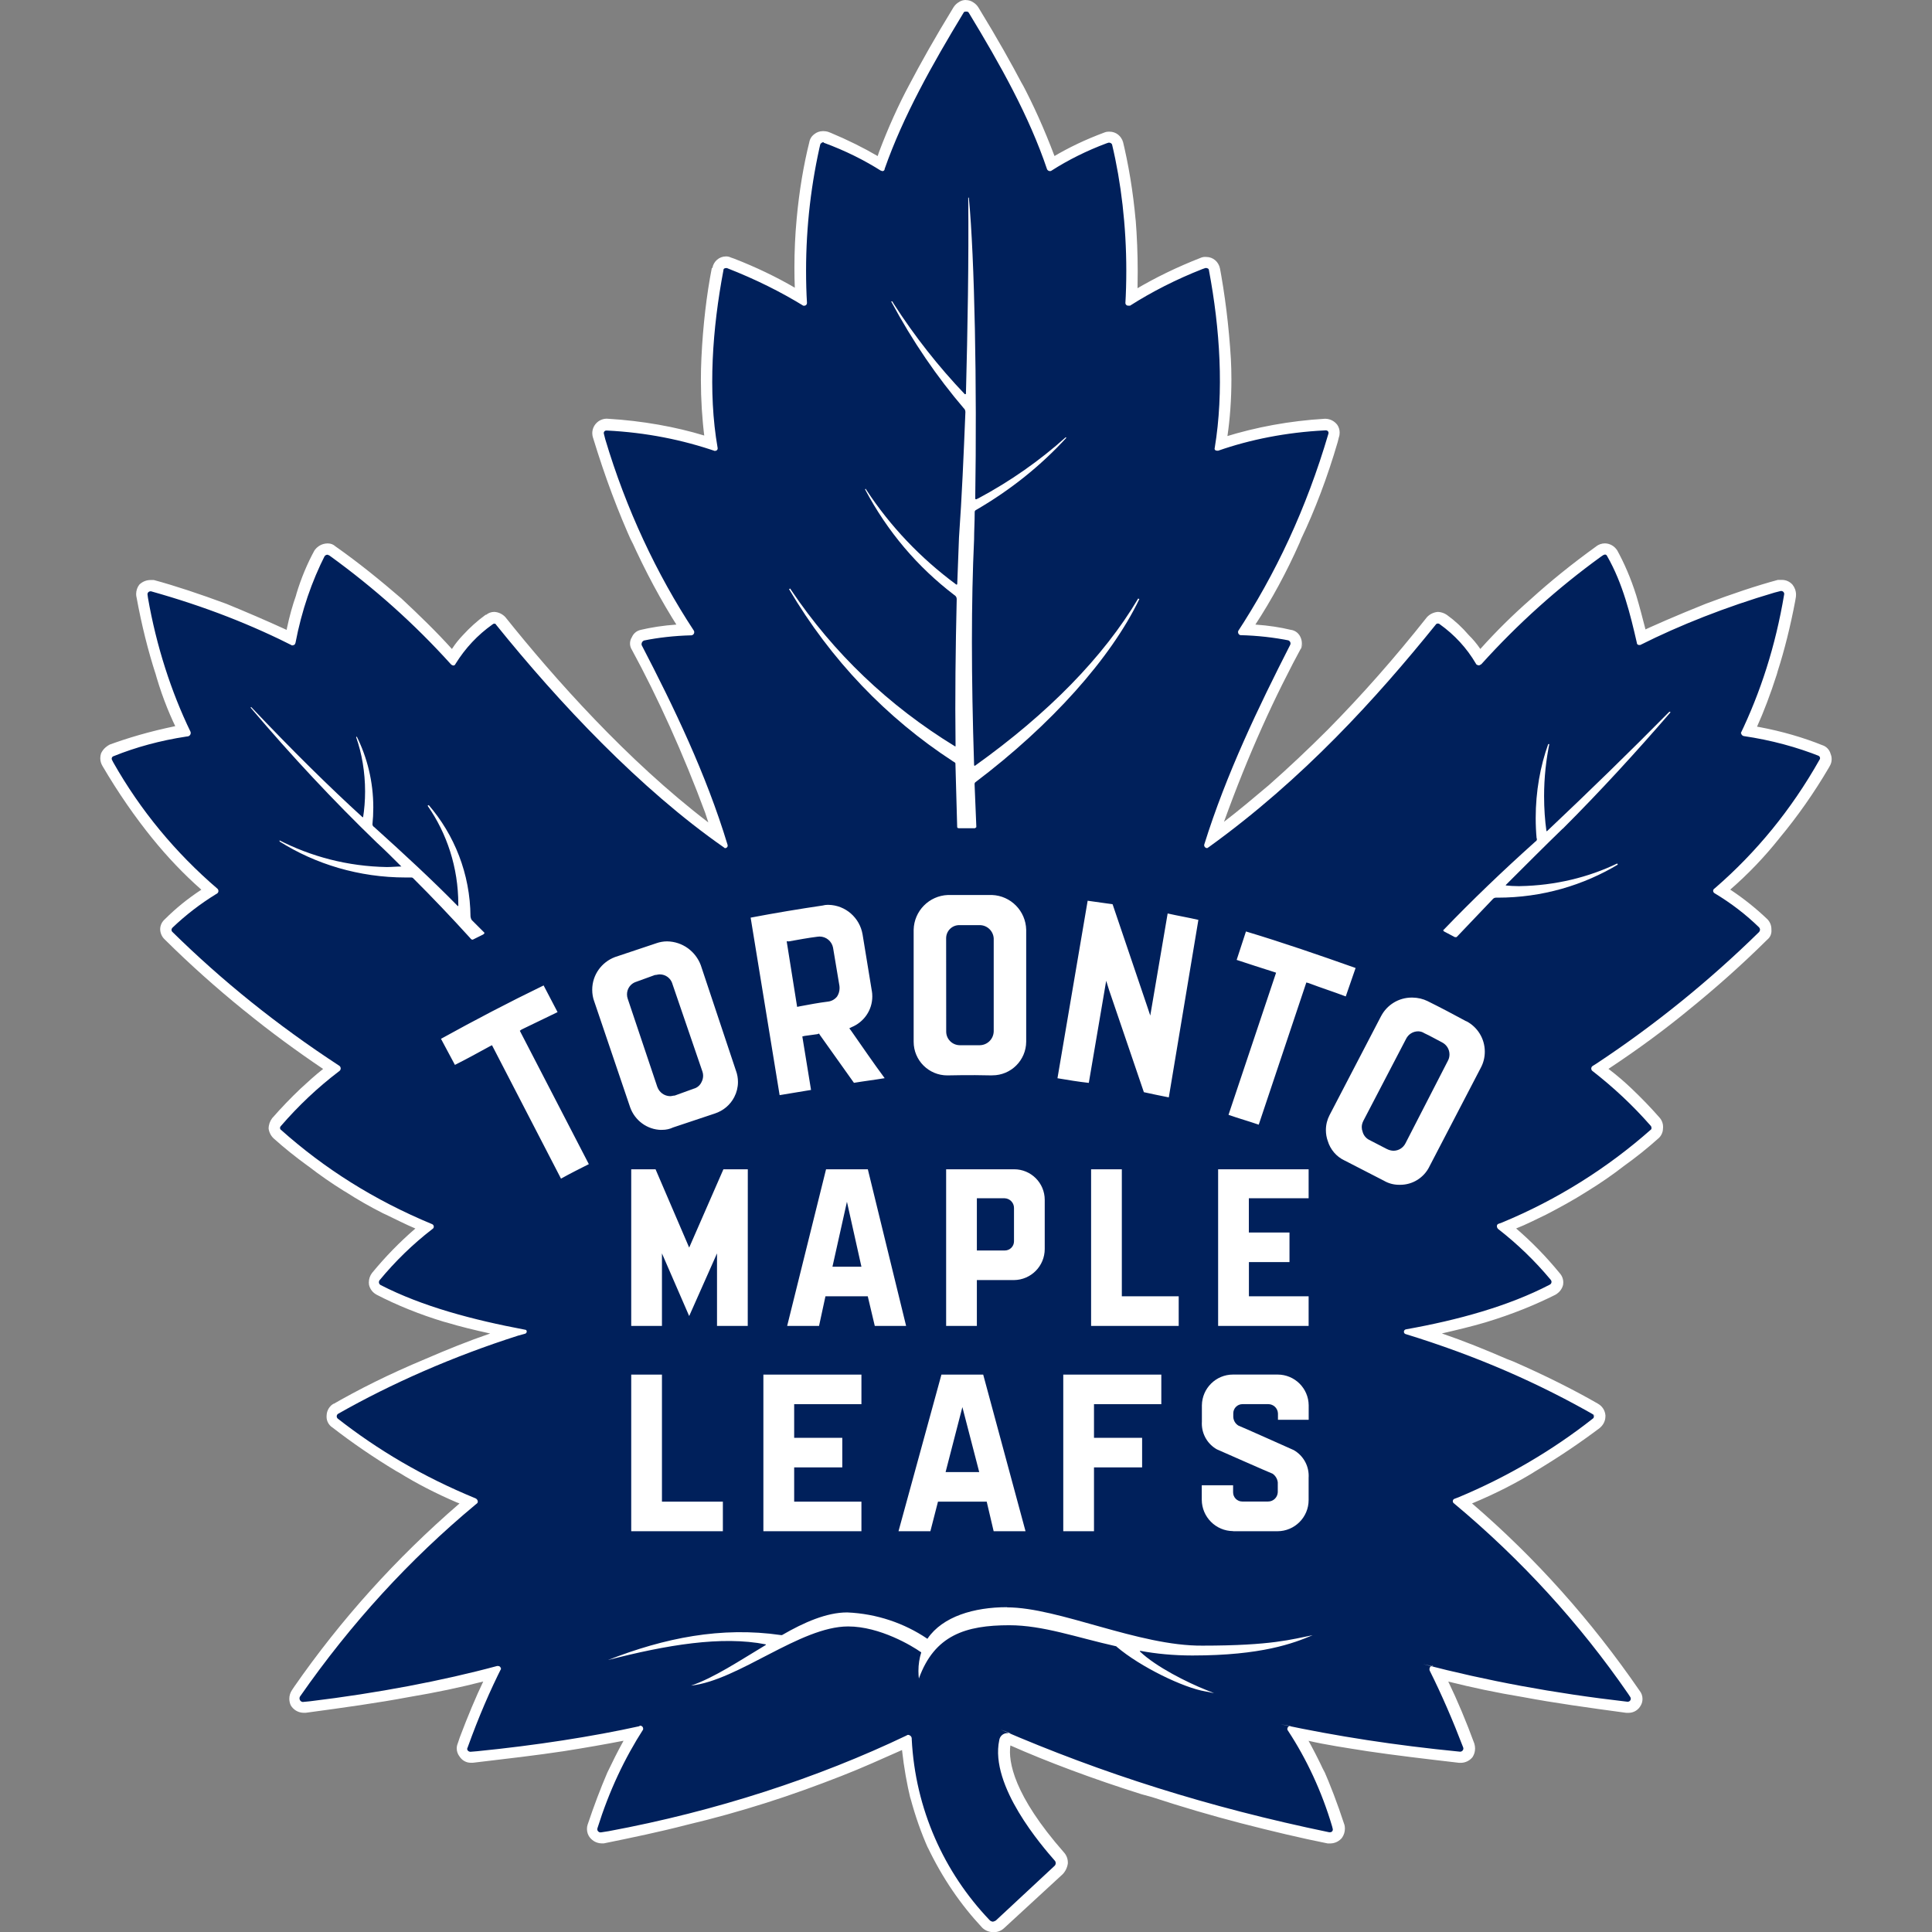 <!-- Generated by IcoMoon.io -->
<svg version="1.1" xmlns="http://www.w3.org/2000/svg" width="32" height="32" viewBox="0 0 32 32">
<rect x="0" y="0" width="32" height="32" fill="#808080" stroke="none"/>
<title>10</title>
<path fill="#00205b" d="M23.885 17.263c-0.096-0.048-0.192-0.106-0.298-0.154-0.027-0.018-0.060-0.028-0.096-0.029h-0c-0 0-0.001 0-0.001 0-0.088 0-0.163 0.050-0.2 0.124l-0.001 0.001-0.711 1.364c-0.015 0.028-0.023 0.062-0.023 0.097 0 0.027 0.005 0.053 0.014 0.077l-0-0.002c0.015 0.059 0.054 0.106 0.105 0.134l0.001 0.001c0.096 0.048 0.202 0.106 0.298 0.154 0.030 0.018 0.067 0.028 0.106 0.029h0c0 0 0.001 0 0.001 0 0.088 0 0.163-0.050 0.2-0.124l0.001-0.001 0.701-1.364c0.017-0.031 0.027-0.068 0.027-0.107 0-0.087-0.050-0.163-0.122-0.2l-0.001-0.001zM13.788 20.981h0.48l-0.24-1.076zM15.94 23.306l-0.279 1.076h0.557zM15.892 17.311h0.346c0.123-0.006 0.22-0.107 0.221-0.231v-1.537c-0.001-0.121-0.1-0.22-0.221-0.221h-0.346c-0.121 0.001-0.22 0.099-0.221 0.221v1.537c-0 0.002-0 0.003-0 0.005 0 0.123 0.098 0.223 0.221 0.226h0zM13.25 16.668c0.154-0.029 0.307-0.058 0.471-0.077 0.059-0.010 0.109-0.041 0.144-0.086l0-0.001c0.027-0.035 0.043-0.080 0.043-0.129 0-0.016-0.002-0.031-0.005-0.046l0 0.001-0.106-0.634c-0.021-0.106-0.113-0.185-0.224-0.185-0.012 0-0.025 0.001-0.037 0.003l0.001-0c-0.154 0.019-0.307 0.048-0.461 0.077h-0.038l0.173 1.086zM16.641 19.847h-0.461v0.865h0.461c0.001 0 0.001 0 0.002 0 0.084 0 0.152-0.068 0.152-0.152 0-0.001 0-0.001 0-0.002v0-0.548c0-0.001 0-0.002 0-0.003 0-0.086-0.068-0.157-0.153-0.16h-0z"></path>
<path fill="#00205b" d="M16.459 31.913c-0.048-0.002-0.091-0.019-0.125-0.048l0 0c-0.355-0.375-0.651-0.809-0.872-1.286l-0.012-0.030c-0.108-0.228-0.203-0.497-0.272-0.777l-0.006-0.030c-0.073-0.265-0.125-0.573-0.144-0.89l-0.001-0.012c-0.643 0.314-1.425 0.627-2.232 0.886l-0.132 0.037c-0.722 0.243-1.623 0.476-2.544 0.651l-0.136 0.022h-0.029c-0.047-0.001-0.088-0.023-0.115-0.057l-0-0c-0.014-0.026-0.022-0.057-0.022-0.090 0-0.012 0.001-0.024 0.003-0.036l-0 0.001c0.178-0.592 0.416-1.109 0.716-1.582l-0.015 0.026c-0.736 0.16-1.657 0.303-2.593 0.395l-0.106 0.008h-0.019c-0.003 0-0.006 0-0.009 0-0.044 0-0.083-0.023-0.106-0.058l-0-0c-0.018-0.023-0.029-0.052-0.029-0.084 0-0.018 0.004-0.036 0.010-0.052l-0 0.001c0.171-0.483 0.343-0.879 0.537-1.262l-0.028 0.061c-0.87 0.23-1.933 0.429-3.019 0.556l-0.113 0.011h-0.019c-0.054-0.002-0.1-0.032-0.125-0.076l-0-0.001c-0.009-0.019-0.014-0.040-0.014-0.063 0-0.030 0.009-0.058 0.024-0.082l-0 0.001c0.837-1.209 1.787-2.254 2.859-3.16l0.023-0.019c-0.851-0.359-1.585-0.794-2.251-1.313l0.022 0.016c-0.035-0.026-0.058-0.067-0.058-0.114 0-0.004 0-0.008 0-0.011l-0 0c-0-0.002-0-0.004-0-0.006 0-0.047 0.027-0.089 0.067-0.109l0.001-0c0.826-0.475 1.785-0.905 2.789-1.236l0.112-0.032c-0.827-0.153-1.565-0.399-2.252-0.734l0.052 0.023c-0.039-0.012-0.067-0.049-0.067-0.091 0-0.002 0-0.003 0-0.005v0c-0.002-0.009-0.004-0.020-0.004-0.031 0-0.033 0.012-0.062 0.033-0.085l-0 0c0.244-0.307 0.515-0.576 0.816-0.808l0.011-0.008c-0.502-0.213-0.925-0.435-1.328-0.686l0.040 0.023c-0.445-0.28-0.831-0.571-1.19-0.892l0.009 0.008c-0.031-0.025-0.050-0.063-0.050-0.106 0-0.033 0.012-0.063 0.031-0.087l-0 0c0.284-0.329 0.593-0.622 0.927-0.883l0.014-0.011c-0.532-0.349-0.986-0.683-1.421-1.041l0.028 0.023c-0.488-0.39-0.923-0.777-1.338-1.184l0.003 0.002c-0.023-0.029-0.038-0.065-0.038-0.105v-0c0.003-0.037 0.017-0.070 0.039-0.096l-0 0c0.208-0.201 0.437-0.382 0.684-0.537l0.017-0.010c-0.327-0.281-0.62-0.582-0.883-0.909l-0.010-0.013c-0.282-0.348-0.555-0.737-0.8-1.145l-0.026-0.047c-0.010-0.020-0.016-0.045-0.016-0.070 0-0.016 0.002-0.032 0.007-0.046l-0 0.001c0.016-0.040 0.047-0.071 0.085-0.086l0.001-0c0.341-0.138 0.742-0.252 1.157-0.322l0.034-0.005c-0.302-0.647-0.54-1.398-0.675-2.185l-0.008-0.053c-0.002-0.009-0.004-0.020-0.004-0.031 0-0.033 0.012-0.062 0.033-0.085l-0 0c0.024-0.034 0.062-0.056 0.106-0.058h0c0.002-0 0.004-0 0.006-0 0.012 0 0.023 0.004 0.033 0.010l-0-0c0.887 0.252 1.645 0.547 2.369 0.901l-0.083-0.037c0.104-0.528 0.271-0.998 0.495-1.433l-0.014 0.030c0.025-0.044 0.071-0.075 0.124-0.077h0c0.033 0.001 0.062 0.011 0.087 0.029l-0-0c0.402 0.296 0.752 0.582 1.088 0.885l-0.012-0.011c0.325 0.288 0.623 0.583 0.904 0.893l0.009 0.010c0.164-0.25 0.365-0.46 0.598-0.629l0.007-0.005c0.023-0.018 0.052-0.029 0.083-0.029 0.001 0 0.002 0 0.004 0h-0c0.042 0.002 0.079 0.020 0.106 0.048l0 0c0.865 1.076 2.181 2.546 3.622 3.593-0.421-1.229-0.882-2.27-1.419-3.263l0.055 0.112c-0.012-0.021-0.020-0.046-0.020-0.072 0-0.019 0.004-0.037 0.010-0.053l-0 0.001c0.020-0.038 0.054-0.065 0.095-0.077l0.001-0c0.211-0.042 0.461-0.073 0.717-0.086l0.013-0.001c-0.597-0.926-1.094-1.993-1.437-3.128l-0.023-0.090c-0.002-0.010-0.004-0.021-0.004-0.033 0-0.035 0.012-0.067 0.033-0.092l-0 0c0.022-0.035 0.059-0.058 0.103-0.058 0.001 0 0.002 0 0.003 0h0.009c0.629 0.033 1.219 0.146 1.777 0.331l-0.048-0.014c-0.048-0.313-0.076-0.675-0.076-1.042 0-0.123 0.003-0.246 0.009-0.368l-0.001 0.017c0.025-0.548 0.087-1.063 0.184-1.566l-0.011 0.067c0.010-0.066 0.066-0.115 0.133-0.115 0 0 0.001 0 0.001 0h-0c0.003-0 0.007-0.001 0.011-0.001 0.014 0 0.027 0.004 0.038 0.011l-0-0c0.464 0.182 0.856 0.376 1.23 0.598l-0.039-0.021c-0.006-0.125-0.009-0.272-0.009-0.42 0-0.299 0.014-0.594 0.041-0.886l-0.003 0.037c0.040-0.481 0.111-0.92 0.214-1.347l-0.012 0.060c0.016-0.061 0.070-0.105 0.134-0.106h0c0.003-0.001 0.007-0.001 0.011-0.001 0.014 0 0.027 0.004 0.038 0.011l-0-0c0.351 0.13 0.652 0.279 0.934 0.455l-0.022-0.013c0.307-0.903 0.807-1.758 1.287-2.555 0.027-0.041 0.073-0.067 0.125-0.067s0.098 0.026 0.124 0.067l0 0.001c0.317 0.509 0.538 0.913 0.74 1.287 0.181 0.341 0.369 0.759 0.531 1.189l0.026 0.079c0.259-0.168 0.557-0.317 0.872-0.432l0.031-0.010c0.013-0.006 0.028-0.010 0.044-0.010 0.002 0 0.003 0 0.005 0h-0c0.003-0 0.006-0 0.009-0 0.063 0 0.115 0.046 0.125 0.105l0 0.001c0.093 0.366 0.168 0.805 0.209 1.253l0.003 0.034c0.023 0.227 0.036 0.49 0.036 0.756 0 0.18-0.006 0.359-0.018 0.536l0.001-0.024c0.338-0.207 0.73-0.401 1.14-0.559l0.051-0.017c0.013-0.006 0.028-0.010 0.044-0.010 0.002 0 0.003 0 0.005 0h-0c0.069 0.002 0.127 0.050 0.144 0.114l0 0.001c0.086 0.435 0.148 0.95 0.172 1.475l0.001 0.023c0.005 0.105 0.009 0.227 0.009 0.351 0 0.368-0.028 0.729-0.081 1.082l0.005-0.040c0.511-0.171 1.101-0.285 1.713-0.316l0.016-0.001c0.001-0 0.002-0 0.004-0 0.046 0 0.087 0.023 0.111 0.057l0 0c0.018 0.018 0.029 0.044 0.029 0.071 0 0.016-0.004 0.031-0.010 0.044l0-0.001c-0.361 1.224-0.859 2.293-1.49 3.267l0.029-0.049c0.264 0.010 0.515 0.045 0.757 0.101l-0.027-0.005c0.043 0.009 0.079 0.037 0.096 0.076l0 0.001c0.009 0.018 0.014 0.040 0.014 0.062s-0.005 0.044-0.015 0.063l0-0.001c-0.5 0.98-1.018 2.037-1.374 3.141 1.576-1.153 2.767-2.517 3.622-3.583 0.029-0.030 0.069-0.048 0.114-0.048 0 0 0.001 0 0.001 0h-0c0.001-0 0.002-0 0.003-0 0.029 0 0.055 0.011 0.074 0.029l-0-0c0.242 0.171 0.444 0.382 0.6 0.625l0.005 0.009c0.288-0.326 0.586-0.624 0.902-0.903l0.011-0.009c0.336-0.298 0.701-0.586 1.076-0.865 0.024-0.017 0.054-0.028 0.086-0.029h0c0.051 0.002 0.096 0.028 0.125 0.067l0 0c0.221 0.408 0.388 0.882 0.476 1.384l0.004 0.028c0.641-0.322 1.4-0.619 2.187-0.849l0.099-0.025h0.038c0 0 0.001 0 0.001 0 0.042 0 0.079 0.019 0.104 0.048l0 0c0.024 0.031 0.038 0.070 0.038 0.113 0 0.001 0 0.002-0 0.003v-0c-0.149 0.841-0.389 1.592-0.715 2.295l0.024-0.057c0.449 0.073 0.849 0.187 1.23 0.34l-0.038-0.014c0.057 0.022 0.096 0.076 0.096 0.139 0 0.027-0.007 0.052-0.020 0.073l0-0.001c-0.263 0.453-0.533 0.842-0.83 1.208l0.013-0.017c-0.276 0.339-0.572 0.641-0.893 0.914l-0.010 0.008c0.265 0.163 0.495 0.344 0.702 0.548l-0-0c0.024 0.023 0.039 0.054 0.039 0.090 0 0.002-0 0.005-0 0.007v-0c0 0.002 0 0.005 0 0.007 0 0.038-0.015 0.073-0.039 0.098l0-0c-0.41 0.406-0.842 0.793-1.293 1.156l-0.032 0.025c-0.451 0.365-0.922 0.701-1.402 1.018 0.353 0.266 0.662 0.56 0.934 0.885l0.007 0.009c0.019 0.023 0.031 0.054 0.031 0.086 0 0.042-0.019 0.080-0.050 0.106l-0 0c-0.348 0.313-0.731 0.604-1.137 0.863l-0.035 0.021c-0.366 0.23-0.793 0.452-1.237 0.64l-0.060 0.023c0.315 0.241 0.589 0.509 0.829 0.807l0.007 0.009c0.020 0.022 0.033 0.052 0.033 0.085 0 0.011-0.001 0.021-0.004 0.032l0-0.001c-0.005 0.045-0.036 0.081-0.076 0.096l-0.001 0c-0.633 0.318-1.368 0.566-2.141 0.704l-0.049 0.007c1.113 0.366 2.069 0.795 2.97 1.309l-0.079-0.041c0.043 0.022 0.073 0.065 0.077 0.115l0 0c0 0.001 0 0.003 0 0.004 0 0.049-0.022 0.092-0.057 0.12l-0 0c-0.826 0.605-1.518 1.018-2.238 1.307 1.1 0.918 2.051 1.961 2.848 3.118l0.034 0.052c0.019 0.022 0.030 0.052 0.030 0.083 0 0.026-0.008 0.050-0.021 0.071l0-0c-0.020 0.046-0.066 0.077-0.118 0.077-0.002 0-0.005-0-0.007-0h0c-0.008-0.001-0.014-0.004-0.019-0.010l-0-0c-1.194-0.137-2.255-0.337-3.288-0.603l0.166 0.036c0.173 0.365 0.346 0.778 0.509 1.201 0.004 0.014 0.007 0.030 0.007 0.046 0 0.033-0.010 0.063-0.026 0.089l0-0.001c-0.027 0.034-0.069 0.057-0.115 0.058h-0.019c-1.030-0.094-1.951-0.237-2.853-0.431l0.154 0.028c0.275 0.447 0.51 0.963 0.679 1.508l0.013 0.049c0.006 0.015 0.010 0.032 0.010 0.051 0 0.032-0.011 0.061-0.029 0.084l0-0c-0.028 0.033-0.069 0.054-0.115 0.058l-0.001 0c-0.001 0-0.003 0-0.004 0-0.009 0-0.018-0.004-0.024-0.010v0c-1.165-0.236-2.138-0.498-3.088-0.812l0.186 0.053c-0.932-0.298-1.796-0.615-2.382-0.874-0.010-0.010-0.010-0.010-0.019-0.010-0.026 0.001-0.047 0.016-0.057 0.038l-0 0c-0.058 0.298 0.048 0.682 0.317 1.124 0.178 0.294 0.372 0.548 0.589 0.781l-0.003-0.003v0.010c0.024 0.030 0.039 0.068 0.039 0.11 0 0.047-0.018 0.089-0.048 0.121l0-0-0.98 0.893c-0.027 0.028-0.064 0.046-0.105 0.048h-0z"></path>
<path fill="#fff" d="M15.998 0c-0.001-0-0.003-0-0.004-0-0.038 0-0.073 0.011-0.103 0.029l0.001-0c-0.039 0.021-0.071 0.050-0.095 0.086l-0.001 0.001c-0.317 0.519-0.538 0.913-0.74 1.297-0.171 0.318-0.346 0.705-0.496 1.103l-0.023 0.069c-0.228-0.134-0.499-0.269-0.78-0.386l-0.046-0.017c-0.022-0.006-0.046-0.010-0.072-0.010-0.005 0-0.010 0-0.015 0l0.001-0c-0.051 0.001-0.098 0.019-0.135 0.048l0.001-0c-0.045 0.031-0.076 0.078-0.086 0.133l-0 0.001c-0.093 0.369-0.168 0.811-0.209 1.262l-0.003 0.035c-0.022 0.234-0.035 0.507-0.035 0.782 0 0.117 0.002 0.233 0.007 0.349l-0.001-0.017c-0.297-0.174-0.645-0.342-1.007-0.482l-0.050-0.017c-0.022-0.011-0.049-0.019-0.077-0.019h-0c-0.002-0-0.003-0-0.005-0-0.113 0-0.207 0.083-0.225 0.191l-0 0.001h-0.010c-0.086 0.437-0.147 0.956-0.172 1.484l-0.001 0.024c-0.005 0.103-0.008 0.224-0.008 0.345 0 0.325 0.020 0.646 0.060 0.96l-0.004-0.038c-0.475-0.145-1.026-0.244-1.594-0.278l-0.020-0.001h-0.010c-0.128 0.005-0.231 0.111-0.231 0.24 0 0.024 0.004 0.047 0.010 0.069l-0-0.002c0.206 0.676 0.418 1.234 0.662 1.774l-0.037-0.093c0.251 0.557 0.504 1.023 0.787 1.469l-0.028-0.047c-0.217 0.015-0.417 0.046-0.612 0.092l0.026-0.005c-0.070 0.012-0.127 0.060-0.153 0.124l-0.001 0.001c-0.018 0.029-0.029 0.063-0.029 0.101s0.011 0.072 0.029 0.102l-0-0.001c0.428 0.786 0.855 1.73 1.217 2.706l0.051 0.157c-1.345-1.028-2.555-2.392-3.362-3.401-0.046-0.049-0.11-0.082-0.182-0.086l-0.001-0c-0 0-0.001 0-0.001 0-0.051 0-0.097 0.018-0.133 0.048l0-0h-0.010c-0.14 0.102-0.262 0.213-0.373 0.334l-0.002 0.002c-0.066 0.069-0.127 0.144-0.179 0.225l-0.003 0.006c-0.259-0.288-0.548-0.567-0.836-0.836-0.346-0.298-0.711-0.596-1.095-0.865-0.032-0.030-0.075-0.048-0.123-0.048-0.004 0-0.008 0-0.012 0l0.001-0c-0.088 0.002-0.164 0.047-0.211 0.114l-0.001 0.001c-0.117 0.213-0.222 0.462-0.3 0.722l-0.007 0.028c-0.055 0.153-0.108 0.343-0.149 0.537l-0.005 0.030c-0.336-0.154-0.672-0.298-0.999-0.432-0.442-0.163-0.845-0.298-1.201-0.394h-0.058c-0.071 0.001-0.136 0.030-0.183 0.077v0c-0.033 0.043-0.052 0.097-0.052 0.155 0 0.016 0.002 0.033 0.005 0.048l-0-0.002c0.088 0.479 0.191 0.886 0.318 1.282l-0.020-0.072c0.099 0.36 0.217 0.67 0.36 0.965l-0.014-0.033c-0.425 0.088-0.788 0.194-1.14 0.325l0.054-0.018c-0.063 0.030-0.114 0.080-0.143 0.142l-0.001 0.002c-0.008 0.024-0.013 0.051-0.013 0.080 0 0.045 0.012 0.087 0.033 0.123l-0.001-0.001c0.268 0.457 0.541 0.849 0.84 1.219l-0.014-0.018c0.253 0.313 0.52 0.593 0.809 0.849l0.007 0.006c-0.227 0.149-0.425 0.31-0.605 0.49l0-0c-0.046 0.040-0.076 0.098-0.077 0.163v0c0.001 0.068 0.030 0.13 0.077 0.173l0 0c0.413 0.409 0.848 0.798 1.302 1.166l0.033 0.026c0.413 0.336 0.845 0.653 1.287 0.951-0.135 0.106-0.26 0.221-0.375 0.327-0.164 0.156-0.317 0.315-0.463 0.482l-0.007 0.008c-0.036 0.048-0.058 0.108-0.058 0.173 0 0 0 0 0 0v0c0.010 0.065 0.041 0.122 0.086 0.163l0 0c0.173 0.155 0.361 0.306 0.557 0.448l0.020 0.014c0.177 0.137 0.377 0.277 0.585 0.406l0.030 0.017c0.18 0.117 0.397 0.242 0.621 0.355l0.042 0.019c0.163 0.077 0.327 0.163 0.49 0.231-0.263 0.227-0.498 0.469-0.712 0.729l-0.008 0.010c-0.032 0.043-0.051 0.097-0.051 0.156 0 0.013 0.001 0.026 0.003 0.038l-0-0.001c0.016 0.072 0.062 0.13 0.124 0.163l0.001 0.001c0.327 0.17 0.712 0.327 1.113 0.448l0.049 0.013c0.221 0.067 0.461 0.125 0.72 0.182-0.365 0.125-0.72 0.269-1.076 0.423-0.601 0.251-1.097 0.499-1.574 0.775l0.066-0.035h-0.010c-0.067 0.039-0.112 0.11-0.115 0.192v0c-0.001 0.007-0.001 0.016-0.001 0.025 0 0.074 0.039 0.139 0.097 0.177l0.001 0c0.319 0.248 0.679 0.495 1.054 0.721l0.051 0.028c0.28 0.174 0.609 0.344 0.95 0.49l0.049 0.019c-1.049 0.905-1.964 1.921-2.741 3.040l-0.035 0.053c-0.027 0.040-0.043 0.089-0.043 0.142 0 0.039 0.009 0.076 0.024 0.109l-0.001-0.002c0.043 0.074 0.121 0.123 0.211 0.125h0.039c0.634-0.086 1.191-0.163 1.7-0.259 0.461-0.077 0.865-0.163 1.239-0.259-0.115 0.239-0.258 0.578-0.388 0.924l-0.035 0.104c-0.010 0.024-0.016 0.052-0.016 0.081 0 0.049 0.017 0.095 0.045 0.131l-0-0c0.040 0.064 0.109 0.106 0.189 0.106 0.001 0 0.002 0 0.003-0h0.029c0.567-0.067 1.066-0.125 1.508-0.192 0.365-0.058 0.692-0.115 0.989-0.173-0.096 0.173-0.182 0.346-0.269 0.528-0.115 0.269-0.221 0.548-0.327 0.865-0.007 0.020-0.010 0.044-0.010 0.069 0 0.054 0.018 0.104 0.049 0.143l-0-0.001c0.045 0.057 0.114 0.094 0.192 0.096h0.039c0.471-0.096 0.932-0.192 1.374-0.307 0.451-0.106 0.893-0.231 1.316-0.365s0.845-0.288 1.239-0.442c0.346-0.134 0.682-0.288 1.009-0.432 0.034 0.3 0.081 0.564 0.144 0.823l-0.009-0.045c0.086 0.323 0.184 0.598 0.302 0.862l-0.014-0.035c0.244 0.512 0.546 0.953 0.906 1.338l-0.003-0.003c0.048 0.048 0.115 0.077 0.188 0.077 0.001 0 0.003 0 0.004-0h-0c0.001 0 0.002 0 0.004 0 0.066 0 0.125-0.026 0.169-0.067l-0 0 0.97-0.893c0.046-0.048 0.077-0.111 0.086-0.181l0-0.002c0-0.003 0-0.007 0-0.010 0-0.067-0.026-0.127-0.068-0.172l0 0c-0.826-0.941-0.922-1.499-0.884-1.768 0.6 0.267 1.377 0.558 2.172 0.808l0.172 0.047q0.749 0.245 1.47 0.432c0.519 0.134 1.009 0.25 1.441 0.336h0.048c0.078-0.002 0.147-0.039 0.192-0.096l0-0.001c0.029-0.042 0.046-0.094 0.046-0.149 0-0.022-0.003-0.043-0.008-0.064l0 0.002c-0.121-0.369-0.232-0.655-0.354-0.935l0.027 0.071c-0.108-0.231-0.198-0.404-0.293-0.574l0.024 0.046c0.288 0.067 0.615 0.115 0.98 0.173 0.452 0.067 0.942 0.125 1.518 0.192h0.029c0.078-0.002 0.147-0.039 0.192-0.096l0-0.001c0.026-0.040 0.041-0.088 0.041-0.141 0-0.029-0.005-0.056-0.013-0.082l0.001 0.002c-0.134-0.365-0.279-0.711-0.432-1.028 0.384 0.096 0.788 0.183 1.249 0.259 0.509 0.096 1.066 0.173 1.7 0.259h0.029c0.002 0 0.005 0 0.008 0 0.088 0 0.165-0.050 0.203-0.124l0.001-0.001c0.017-0.030 0.027-0.067 0.027-0.105 0-0.051-0.017-0.098-0.047-0.135l0 0c-0.81-1.177-1.725-2.196-2.756-3.086l-0.021-0.017c0.395-0.165 0.726-0.335 1.042-0.528l-0.034 0.019c0.429-0.256 0.789-0.5 1.136-0.762l-0.031 0.022c0.059-0.046 0.097-0.116 0.097-0.196 0-0.005-0-0.011-0-0.016l0 0.001c-0.007-0.083-0.055-0.154-0.124-0.192l-0.001-0.001c-0.402-0.232-0.898-0.479-1.407-0.701l-0.101-0.039c-0.355-0.154-0.711-0.298-1.076-0.423 0.25-0.058 0.49-0.115 0.721-0.183 0.452-0.137 0.837-0.294 1.204-0.48l-0.042 0.019c0.063-0.034 0.108-0.092 0.125-0.162l0-0.002c0.002-0.011 0.003-0.023 0.003-0.036 0-0.060-0.023-0.115-0.061-0.156l0 0c-0.222-0.271-0.458-0.513-0.713-0.733l-0.007-0.006c0.173-0.067 0.336-0.154 0.5-0.231 0.221-0.115 0.451-0.24 0.663-0.375 0.238-0.146 0.438-0.285 0.631-0.435l-0.016 0.012c0.216-0.155 0.404-0.306 0.583-0.467l-0.006 0.006c0.046-0.040 0.076-0.098 0.077-0.163v-0c0.001-0.009 0.002-0.019 0.002-0.030 0-0.054-0.019-0.104-0.050-0.143l0 0c-0.153-0.175-0.307-0.334-0.468-0.487l-0.003-0.003c-0.117-0.112-0.242-0.219-0.373-0.319l-0.011-0.008c0.497-0.329 0.919-0.641 1.326-0.974l-0.029 0.023c0.487-0.393 0.922-0.782 1.337-1.193l-0.002 0.002c0.042-0.034 0.068-0.085 0.068-0.143 0-0.007-0-0.015-0.001-0.022l0 0.001c0-0.003 0-0.006 0-0.010 0-0.064-0.026-0.121-0.067-0.163v0c-0.184-0.176-0.385-0.337-0.599-0.48l-0.016-0.010c0.299-0.26 0.566-0.54 0.807-0.842l0.010-0.013c0.294-0.353 0.57-0.745 0.813-1.159l0.023-0.041c0.017-0.031 0.027-0.067 0.027-0.106 0-0.031-0.006-0.061-0.018-0.087l0.001 0.001c-0.018-0.068-0.068-0.122-0.133-0.144l-0.001-0c-0.308-0.125-0.672-0.232-1.049-0.302l-0.036-0.006c0.109-0.24 0.226-0.549 0.327-0.865l0.019-0.067c0.105-0.324 0.208-0.734 0.287-1.153l0.011-0.067c0.001-0.010 0.002-0.022 0.002-0.034 0-0.064-0.023-0.122-0.060-0.168l0 0c-0.043-0.047-0.104-0.077-0.172-0.077-0.004 0-0.007 0-0.011 0l0-0h-0.058c-0.355 0.096-0.759 0.231-1.191 0.394-0.521 0.209-0.85 0.354-1.176 0.506l0.176-0.074c-0.048-0.183-0.096-0.375-0.154-0.567-0.091-0.289-0.199-0.537-0.328-0.771l0.011 0.022c-0.043-0.068-0.117-0.113-0.201-0.115h-0c-0 0-0.001 0-0.001 0-0.054 0-0.104 0.018-0.143 0.048l0.001-0c-0.405 0.292-0.759 0.578-1.096 0.884l0.010-0.009c-0.299 0.262-0.572 0.532-0.828 0.817l-0.008 0.009c-0.059-0.086-0.122-0.162-0.192-0.23l-0-0c-0.108-0.126-0.227-0.237-0.359-0.332l-0.006-0.004c-0.041-0.028-0.090-0.045-0.143-0.048l-0.001-0c-0.072 0.005-0.136 0.037-0.182 0.086l-0 0c-0.54 0.682-1.077 1.29-1.646 1.867l0.003-0.003q-0.49 0.49-0.98 0.922c-0.25 0.211-0.49 0.413-0.74 0.605 0.405-1.122 0.833-2.063 1.324-2.965l-0.056 0.111c0.014-0.030 0.022-0.064 0.022-0.101s-0.008-0.071-0.022-0.102l0.001 0.002c-0.028-0.067-0.089-0.116-0.162-0.125l-0.001-0c-0.169-0.041-0.37-0.072-0.575-0.086l-0.011-0.001c0.265-0.404 0.519-0.871 0.734-1.358l0.025-0.063c0.224-0.466 0.436-1.024 0.604-1.601l0.020-0.080c0.009-0.023 0.013-0.050 0.013-0.078 0-0.050-0.016-0.096-0.043-0.134l0 0.001c-0.045-0.057-0.114-0.094-0.192-0.096h-0.010c-0.588 0.035-1.139 0.138-1.663 0.301l0.049-0.013c0.042-0.282 0.066-0.609 0.066-0.94 0-0.115-0.003-0.23-0.009-0.344l0.001 0.016c-0.034-0.561-0.099-1.079-0.195-1.585l0.012 0.077c-0.018-0.11-0.112-0.192-0.225-0.192-0.002 0-0.004 0-0.005 0h0c-0.005-0-0.010-0.001-0.016-0.001-0.022 0-0.043 0.004-0.062 0.011l0.001-0c-0.412 0.161-0.76 0.332-1.092 0.528l0.035-0.019c0.002-0.081 0.003-0.177 0.003-0.273 0-0.296-0.012-0.589-0.035-0.88l0.002 0.038c-0.044-0.49-0.118-0.935-0.224-1.368l0.013 0.062c-0.026-0.1-0.115-0.173-0.222-0.173-0.003 0-0.006 0-0.009 0h0c-0.003-0-0.007-0-0.011-0-0.020 0-0.040 0.004-0.057 0.010l0.001-0c-0.324 0.12-0.599 0.252-0.86 0.407l0.024-0.013c-0.177-0.467-0.351-0.85-0.547-1.22l0.028 0.058c-0.202-0.384-0.423-0.778-0.74-1.297-0.022-0.036-0.051-0.065-0.085-0.086l-0.001-0.001c-0.035-0.024-0.078-0.038-0.125-0.038h-0zM15.998 0.192c0.019 0 0.038 0 0.048 0.019 0.519 0.855 0.999 1.71 1.297 2.594 0.009 0.017 0.027 0.029 0.047 0.029 0 0 0.001 0 0.001 0h-0c0.001 0 0.003 0 0.004 0 0.010 0 0.018-0.004 0.025-0.010v0c0.27-0.173 0.58-0.328 0.907-0.45l0.034-0.011h0.010c0 0 0.001 0 0.001 0 0.020 0 0.038 0.012 0.047 0.029l0 0c0.15 0.628 0.236 1.349 0.236 2.091 0 0.187-0.005 0.373-0.016 0.557l0.001-0.025c-0 0.001-0 0.002-0 0.003 0 0.025 0.020 0.045 0.045 0.045 0.001 0 0.002-0 0.003-0h0.029c0.357-0.228 0.768-0.438 1.2-0.607l0.049-0.017h0.010c0.019 0 0.048 0.010 0.048 0.038 0.183 0.97 0.25 2.008 0.096 2.94-0.010 0.029 0.010 0.048 0.038 0.048h0.019c0.525-0.184 1.132-0.305 1.762-0.336l0.015-0.001h0.010c0.023 0.001 0.041 0.019 0.041 0.042 0 0.006-0.001 0.011-0.003 0.016l0-0c-0.365 1.239-0.873 2.32-1.518 3.303l0.029-0.046c-0.004 0.008-0.007 0.017-0.007 0.027 0 0.023 0.015 0.043 0.036 0.050l0 0c0.286 0.007 0.561 0.038 0.827 0.092l-0.030-0.005c0.021 0.007 0.036 0.027 0.036 0.050 0 0.010-0.003 0.019-0.007 0.027l0-0c-0.519 1.018-1.057 2.133-1.422 3.305-0.001 0.003-0.001 0.006-0.001 0.010 0 0.027 0.021 0.048 0.048 0.048 0 0 0.001 0 0.001 0h-0c0.010 0 0.010-0.010 0.019-0.010 1.576-1.134 2.796-2.488 3.766-3.689 0.007-0.012 0.019-0.020 0.033-0.020 0.002 0 0.003 0 0.005 0l-0-0c0.001-0 0.003-0 0.004-0 0.009 0 0.018 0.004 0.024 0.010v0c0.247 0.176 0.45 0.397 0.6 0.653l0.005 0.010c0.013 0.012 0.029 0.019 0.048 0.019h0c0.010 0 0.019-0.010 0.038-0.019 0.602-0.667 1.263-1.261 1.981-1.781l0.037-0.025c0.008-0.004 0.018-0.008 0.028-0.010l0.001-0c0.019 0 0.029 0.010 0.038 0.029 0.259 0.452 0.384 0.97 0.49 1.431-0 0.001-0 0.002-0 0.003 0 0.019 0.016 0.035 0.035 0.035 0.001 0 0.002-0 0.003-0h0.019c0.652-0.328 1.423-0.632 2.224-0.868l0.101-0.026h0.010c0 0 0.001 0 0.001 0 0.027 0 0.048 0.021 0.048 0.048 0 0.003-0 0.007-0.001 0.010l0-0c-0.143 0.853-0.39 1.618-0.733 2.328l0.022-0.051c-0.001 0.004-0.002 0.009-0.002 0.014 0 0.025 0.017 0.046 0.040 0.053l0 0c0.465 0.069 0.882 0.183 1.277 0.34l-0.038-0.013c0.017 0.006 0.029 0.022 0.029 0.040 0 0.010-0.004 0.020-0.010 0.027l0-0c-0.468 0.829-1.048 1.534-1.729 2.124l-0.010 0.008c-0.013 0.008-0.022 0.022-0.022 0.038s0.009 0.030 0.021 0.038l0 0c0.28 0.168 0.522 0.355 0.741 0.568l-0.001-0.001c0.009 0.010 0.015 0.024 0.015 0.038s-0.006 0.028-0.015 0.039l0-0c-0.822 0.806-1.723 1.537-2.69 2.177l-0.067 0.042c-0.014 0.009-0.023 0.025-0.023 0.043 0 0.013 0.005 0.025 0.013 0.034l-0-0c0.359 0.279 0.677 0.578 0.964 0.905l0.007 0.008c0.019 0.019 0.019 0.058 0 0.067-0.717 0.634-1.549 1.158-2.459 1.535l-0.058 0.021c-0.038 0.010-0.038 0.058-0.010 0.086 0.326 0.254 0.612 0.532 0.867 0.837l0.007 0.009c0.007 0.008 0.011 0.019 0.011 0.031 0 0.020-0.012 0.038-0.029 0.046l-0 0c-0.682 0.355-1.518 0.586-2.382 0.74-0.019 0.003-0.034 0.020-0.034 0.040 0 0.017 0.010 0.031 0.024 0.037l0 0c1.184 0.364 2.209 0.814 3.168 1.365l-0.075-0.039c0.018 0.005 0.030 0.021 0.030 0.041 0 0.015-0.008 0.029-0.020 0.036l-0 0c-0.659 0.519-1.413 0.964-2.223 1.302l-0.064 0.024c-0.018 0.005-0.030 0.021-0.030 0.041 0 0.015 0.008 0.029 0.020 0.036l0 0c1.114 0.93 2.078 1.985 2.886 3.156l0.034 0.052c0.005 0.008 0.008 0.017 0.008 0.027 0 0.026-0.020 0.048-0.046 0.050h-0.010c-1.229-0.141-2.322-0.347-3.387-0.623l0.168 0.037c0-0 0-0 0-0 0-0.005-0.004-0.009-0.009-0.009-0 0-0 0-0 0v0c-0.038 0-0.058 0.038-0.048 0.077 0.202 0.404 0.384 0.826 0.557 1.278 0.001 0.004 0.002 0.010 0.002 0.015 0 0.028-0.022 0.051-0.050 0.052h-0.010c-1.080-0.106-2.033-0.255-2.969-0.454l0.173 0.031h-0.010c-0.001-0-0.003-0-0.004-0-0.026 0-0.046 0.021-0.046 0.046 0 0.012 0.004 0.023 0.012 0.031l-0-0c0.307 0.467 0.559 1.006 0.729 1.58l0.011 0.043c0.001 0.004 0.002 0.009 0.002 0.014 0 0.024-0.020 0.044-0.044 0.044-0.002 0-0.004-0-0.006-0l0 0h-0.010c-2.008-0.415-3.769-0.978-5.444-1.702l0.18 0.069c-0.016-0.007-0.034-0.010-0.053-0.010-0.005 0-0.010 0-0.015 0.001l0.001-0c-0 0-0.001 0-0.001 0-0.068 0-0.123 0.050-0.133 0.115l-0 0.001c-0.163 0.759 0.721 1.768 0.913 1.989 0.013 0.012 0.022 0.029 0.022 0.048s-0.008 0.036-0.022 0.048l-0 0-0.97 0.903c-0.014 0.008-0.030 0.015-0.047 0.019l-0.001 0c-0.023-0.002-0.044-0.012-0.058-0.029l-0-0c-0.75-0.786-1.229-1.835-1.287-2.996l-0-0.011c-0.002-0.031-0.027-0.055-0.057-0.058h-0c-0.001-0-0.003-0-0.004-0-0.009 0-0.018 0.004-0.024 0.010v0c-1.461 0.699-3.158 1.255-4.935 1.585l-0.128 0.020h-0.010c-0.028-0.001-0.050-0.024-0.050-0.052 0-0.005 0.001-0.010 0.002-0.015l-0 0c0.194-0.619 0.448-1.157 0.766-1.651l-0.016 0.027c0.005-0.008 0.008-0.017 0.008-0.027 0-0.026-0.020-0.048-0.046-0.050h-0c-0.010 0-0.010 0-0.019 0.010-0.764 0.169-1.718 0.318-2.687 0.414l-0.109 0.009c-0.038 0-0.067-0.038-0.048-0.067 0.187-0.52 0.372-0.945 0.579-1.356l-0.032 0.069c0.003-0.006 0.005-0.013 0.005-0.021 0-0.025-0.019-0.045-0.043-0.046h-0.019c-0.895 0.242-1.988 0.451-3.104 0.585l-0.115 0.011c-0.031-0.003-0.054-0.029-0.054-0.060 0-0.010 0.002-0.019 0.006-0.027l-0 0c0.848-1.218 1.814-2.27 2.904-3.178l0.026-0.021c0.029-0.019 0.019-0.067-0.019-0.086-0.87-0.358-1.62-0.8-2.297-1.332l0.021 0.016c-0.015-0.009-0.025-0.025-0.025-0.043s0.010-0.035 0.025-0.043l0-0c0.881-0.501 1.905-0.951 2.977-1.293l0.117-0.032c0.038-0.010 0.038-0.067 0-0.067-0.865-0.163-1.7-0.384-2.392-0.74-0.017-0.009-0.028-0.027-0.028-0.047 0-0.011 0.003-0.021 0.009-0.030l-0 0c0.263-0.319 0.553-0.6 0.871-0.846l0.012-0.009c0.011-0.008 0.017-0.021 0.017-0.035 0-0.018-0.011-0.034-0.027-0.041l-0-0c-0.961-0.398-1.787-0.922-2.506-1.564l0.009 0.007c-0.014-0.007-0.023-0.021-0.023-0.037 0-0.012 0.005-0.023 0.013-0.030l0-0c0.291-0.337 0.609-0.637 0.955-0.901l0.015-0.011c0.013-0.010 0.022-0.026 0.022-0.043s-0.008-0.033-0.021-0.043l-0-0c-1.039-0.679-1.944-1.41-2.769-2.221l0.002 0.002c-0.009-0.008-0.014-0.020-0.014-0.034s0.006-0.025 0.014-0.034l0-0c0.218-0.209 0.461-0.396 0.721-0.556l0.019-0.011c0.014-0.009 0.023-0.025 0.023-0.043 0-0.013-0.005-0.025-0.013-0.034l0 0c-0.697-0.597-1.28-1.302-1.728-2.094l-0.020-0.039c-0.004-0.007-0.007-0.015-0.007-0.024 0-0.021 0.015-0.039 0.036-0.043l0-0c0.355-0.144 0.769-0.258 1.199-0.323l0.031-0.004c0.025-0.007 0.043-0.029 0.043-0.055 0-0.008-0.002-0.015-0.004-0.022l0 0c-0.318-0.656-0.565-1.417-0.704-2.215l-0.007-0.052c-0.001-0.003-0.001-0.006-0.001-0.010 0-0.027 0.022-0.048 0.048-0.048 0 0 0.001 0 0.001 0h0.010c0.895 0.251 1.667 0.555 2.398 0.927l-0.073-0.034h0.019c0.029 0 0.038-0.010 0.048-0.038 0.103-0.538 0.269-1.018 0.495-1.463l-0.014 0.031c0.009-0.017 0.027-0.029 0.047-0.029 0 0 0.001 0 0.001 0h-0c0.010 0 0.019 0.010 0.029 0.010 0.754 0.545 1.415 1.139 2.008 1.795l0.010 0.011c0.010 0.010 0.023 0.017 0.038 0.019l0 0c0.019 0 0.029-0.010 0.038-0.029 0.162-0.261 0.367-0.478 0.608-0.649l0.007-0.005c0.006-0.006 0.015-0.010 0.024-0.010 0.002 0 0.003 0 0.004 0l-0-0c0.010 0 0.019 0 0.029 0.019 1.038 1.287 2.382 2.719 3.775 3.689 0.010 0.010 0.010 0.010 0.019 0.010 0.023-0.001 0.041-0.019 0.041-0.042 0-0.006-0.001-0.011-0.003-0.016l0 0c-0.355-1.172-0.893-2.286-1.422-3.305-0.001-0.005-0.002-0.011-0.002-0.016 0-0.027 0.017-0.050 0.040-0.060l0-0c0.233-0.048 0.505-0.079 0.782-0.086l0.006-0c0.026-0.004 0.045-0.025 0.045-0.052 0-0.009-0.002-0.018-0.007-0.026l0 0c-0.616-0.936-1.124-2.018-1.467-3.17l-0.022-0.087c-0.002-0.005-0.003-0.010-0.003-0.015 0-0.023 0.018-0.042 0.041-0.042h0.010c0.646 0.032 1.252 0.152 1.823 0.35l-0.046-0.014h0.019c0 0 0.001 0 0.001 0 0.021 0 0.039-0.017 0.039-0.039 0-0.003-0-0.007-0.001-0.010l0 0c-0.163-0.932-0.086-1.979 0.096-2.94 0-0.029 0.019-0.038 0.048-0.038h0.010c0.483 0.189 0.894 0.395 1.283 0.634l-0.034-0.020c0.006 0.006 0.015 0.010 0.024 0.010 0.002 0 0.003-0 0.005-0l-0 0c0.001 0 0.002 0 0.003 0 0.025 0 0.045-0.020 0.045-0.045 0-0.001-0-0.002-0-0.003v0c-0.010-0.159-0.015-0.345-0.015-0.532 0-0.741 0.086-1.462 0.249-2.154l-0.013 0.063c0.008-0.020 0.026-0.035 0.048-0.038l0-0c0 0 0 0 0 0 0.005 0 0.009 0.004 0.009 0.009 0 0 0 0 0 0v0c0.361 0.133 0.672 0.289 0.962 0.473l-0.020-0.012c0.010 0 0.019 0.009 0.029 0.009 0.001 0 0.002 0 0.003 0 0.019 0 0.035-0.016 0.035-0.035 0-0.001-0-0.002-0-0.003v0c0.307-0.874 0.788-1.729 1.306-2.584 0.010-0.019 0.019-0.019 0.038-0.019z"></path>
<path fill="#00205b" d="M24.951 14.669c0.077 0 0.154 0.010 0.231 0.010 0.585-0.010 1.135-0.147 1.628-0.385l-0.023 0.010 0.010 0.010c-0.553 0.344-1.223 0.548-1.942 0.548-0.027 0-0.053-0-0.080-0.001l0.004 0c-0.001 0-0.001-0-0.002-0-0.023 0-0.043 0.011-0.056 0.029l-0 0c-0.221 0.231-0.413 0.432-0.586 0.624-0.010 0.010-0.010 0.010-0.019 0.010h-0.010l-0.192-0.096c-0.005-0.005-0.008-0.012-0.009-0.019l-0-0c0.001-0.008 0.004-0.014 0.010-0.019l0-0c0.471-0.48 0.98-0.97 1.518-1.45 0.018-0.013 0.029-0.033 0.029-0.056 0-0.001 0-0.001-0-0.002v0c-0.012-0.112-0.019-0.241-0.019-0.372 0-0.424 0.074-0.831 0.21-1.209l-0.008 0.025h0.019c-0.055 0.259-0.087 0.557-0.087 0.862 0 0.204 0.014 0.405 0.042 0.602l-0.003-0.023h0.010c0.72-0.673 1.383-1.326 2.027-1.979l0.019 0.010c-0.547 0.644-1.153 1.297-1.787 1.931-0.307 0.298-0.625 0.605-0.932 0.932h-0.010zM24.528 17.686l-0.855 1.643c-0.086 0.178-0.264 0.298-0.471 0.298-0.007 0-0.013-0-0.020-0l0.001 0c-0.003 0-0.006 0-0.009 0-0.092 0-0.178-0.025-0.253-0.069l0.002 0.001c-0.221-0.115-0.432-0.221-0.653-0.327-0.183-0.1-0.305-0.291-0.305-0.511 0-0.090 0.021-0.175 0.057-0.251l-0.002 0.003 0.855-1.643c0.101-0.184 0.294-0.307 0.515-0.307 0.092 0 0.179 0.021 0.257 0.059l-0.003-0.002c0.211 0.106 0.432 0.221 0.644 0.336 0.183 0.098 0.305 0.287 0.305 0.505 0 0.096-0.024 0.187-0.066 0.267l0.002-0.003zM19.754 27.417c-0.306-0.002-0.606-0.026-0.898-0.072l0.034 0.004h-0.010c0.269 0.259 0.788 0.519 1.086 0.634l0.144 0.058-0.144-0.019c-0.355-0.058-1.076-0.404-1.47-0.749-0.010-0.010-0.010-0.010-0.019-0.010-0.644-0.144-1.201-0.346-1.758-0.346-0.72 0-1.239 0.163-1.499 0.884-0.005-0.038-0.008-0.082-0.008-0.126 0-0.109 0.017-0.215 0.048-0.314l-0.002 0.007c0-0 0-0 0-0 0-0.005-0.004-0.009-0.009-0.009-0 0-0 0-0 0v0c-0.134-0.096-0.673-0.423-1.201-0.423-0.797 0-1.816 0.893-2.603 0.98 0.375-0.125 0.807-0.413 1.239-0.673v-0.010c-0.73-0.144-1.643 0.010-2.613 0.259 0.932-0.365 1.873-0.557 2.863-0.404 0.010 0 0.010 0 0.019-0.010 0.365-0.211 0.74-0.375 1.076-0.375 0.497 0.022 0.952 0.18 1.335 0.438l-0.009-0.006c0.010 0.010 0.010 0.010 0.010 0 0.25-0.365 0.768-0.509 1.316-0.509 0.855 0 2.181 0.634 3.237 0.634 1.153 0 1.489-0.106 1.825-0.183-0.317 0.134-0.836 0.336-1.989 0.336zM10.186 15.851l0.692-0.231c0.052-0.018 0.111-0.029 0.173-0.029h0c0.253 0.001 0.468 0.164 0.546 0.39l0.001 0.004 0.596 1.758c0.019 0.053 0.030 0.114 0.030 0.177 0 0.090-0.022 0.174-0.060 0.248l0.001-0.003c-0.068 0.132-0.183 0.232-0.323 0.278l-0.004 0.001-0.692 0.231c-0.052 0.024-0.114 0.039-0.178 0.039-0.005 0-0.010-0-0.015-0l0.001 0c-0.239-0.004-0.442-0.157-0.517-0.371l-0.001-0.004-0.596-1.758c-0.018-0.055-0.029-0.117-0.029-0.183 0-0.248 0.154-0.46 0.371-0.546l0.004-0.001zM9.283 19.521l-1.134-2.209-0.038 0.019c-0.192 0.106-0.384 0.211-0.576 0.307l-0.231-0.432c0.557-0.307 1.124-0.605 1.7-0.884l0.221 0.442c-0.192 0.096-0.384 0.192-0.586 0.288l-0.029 0.019 1.143 2.209c-0.154 0.077-0.317 0.154-0.471 0.24zM6.843 14.545c-0.010-0.010-0.019-0.019-0.029-0.019h-0.077c-0.012 0-0.025 0-0.039 0-0.766 0-1.48-0.222-2.081-0.605l0.016 0.009v-0.009c0.517 0.268 1.127 0.431 1.774 0.442l0.004 0c0.077 0 0.163-0.010 0.24-0.010-0.128-0.137-0.256-0.266-0.389-0.39l-0.005-0.004c-0.734-0.702-1.422-1.432-2.069-2.197l-0.034-0.042 0.010-0.010c0.692 0.73 1.297 1.326 1.844 1.825h0.010c0.021-0.128 0.033-0.276 0.033-0.426 0-0.322-0.054-0.631-0.154-0.919l0.006 0.020 0.010-0.010c0.173 0.342 0.274 0.746 0.274 1.174 0 0.098-0.005 0.194-0.016 0.289l0.001-0.012c0 0 0 0.001 0 0.001 0 0.020 0.012 0.038 0.029 0.047l0 0c0.49 0.442 0.961 0.874 1.383 1.307 0-0.009 0-0.019 0-0.030 0-0.609-0.187-1.174-0.506-1.642l0.006 0.010 0.010-0.010c0.428 0.492 0.692 1.137 0.701 1.843l0 0.002c0 0.019 0 0.038 0.019 0.048 0.067 0.077 0.135 0.144 0.202 0.211v0.019c0 0.009 0 0.009-0.010 0.019l-0.173 0.086h-0.010c-0.010 0-0.019 0-0.019-0.010-0.365-0.404-0.682-0.73-0.961-1.009zM11.876 21.961v-1.201l-0.461 1.038-0.451-1.038v1.201h-0.509v-2.594h0.404l0.557 1.297 0.567-1.297h0.404v2.594zM11.972 24.872v0.49h-1.518v-2.594h0.509v2.104zM13.644 14.996c0.018-0.007 0.039-0.010 0.061-0.010 0.006 0 0.011 0 0.016 0.001l-0.001-0c0.286 0.002 0.523 0.212 0.566 0.487l0 0.003 0.154 0.942c0.004 0.026 0.007 0.056 0.007 0.087 0 0.226-0.136 0.421-0.33 0.507l-0.004 0.001-0.048 0.019 0.029 0.038c0.183 0.269 0.375 0.528 0.557 0.797-0.163 0.019-0.336 0.038-0.509 0.067-0.183-0.269-0.375-0.528-0.557-0.797l-0.019-0.019-0.019 0.010c-0.077 0.010-0.144 0.019-0.221 0.029l-0.038 0.010 0.144 0.884c-0.173 0.029-0.346 0.058-0.509 0.096l-0.48-2.949c0.394-0.077 0.797-0.144 1.201-0.202zM16.795 21.202h-0.615v0.759h-0.509v-2.594h1.124c0.001 0 0.002 0 0.003 0 0.28 0 0.506 0.227 0.506 0.506 0 0.001 0 0.002 0 0.003v-0 0.807c0 0.001 0 0.003 0 0.004 0 0.282-0.227 0.512-0.509 0.515h-0zM15.133 17.254v-1.854c0.007-0.312 0.255-0.564 0.566-0.576l0.001-0h0.73c0.311 0.012 0.56 0.264 0.567 0.576v1.855c-0.001 0.308-0.252 0.557-0.56 0.557-0.002 0-0.005 0-0.007-0h0c-0.404-0.010-0.673 0-0.74 0-0.002 0-0.004 0-0.006 0-0.305 0-0.551-0.247-0.551-0.551 0-0.002 0-0.004 0-0.006v0zM15.594 22.768h0.701l0.692 2.594h-0.528l-0.115-0.49h-0.807l-0.125 0.49h-0.528zM13.673 21.471l-0.106 0.49h-0.519l0.634-2.594h0.692l0.634 2.594h-0.519l-0.106-0.49zM13.951 23.815v0.49h-0.797v0.567h1.114v0.49h-1.624v-2.594h1.624v0.49h-1.114v0.557zM13.087 9.751c0.715 1.064 1.627 1.94 2.691 2.591l0.038 0.022h0.010v-0.010c-0.010-0.807 0-1.623 0.019-2.421 0-0.001 0-0.002 0-0.003 0-0.029-0.011-0.055-0.029-0.074l0 0c-0.618-0.467-1.12-1.054-1.475-1.73l-0.014-0.028h0.010c0.406 0.624 0.904 1.15 1.482 1.574l0.017 0.012c0.010 0 0.019 0 0.019-0.010 0.010-0.298 0.019-0.538 0.029-0.769 0.048-0.672 0.077-1.374 0.106-2.075 0-0.001 0-0.002 0-0.003 0-0.026-0.011-0.049-0.029-0.065l-0-0c-0.436-0.518-0.834-1.097-1.173-1.712l-0.028-0.055 0.019-0.010c0.373 0.581 0.769 1.086 1.206 1.552l-0.005-0.006h0.010c0 0 0 0 0 0 0.005 0 0.009-0.004 0.009-0.009 0-0 0-0 0-0v0c0.029-1.095 0.038-2.181 0.038-3.247h0.010c0.096 0.999 0.134 3.141 0.106 4.976v0.010c0.002 0.003 0.006 0.004 0.010 0.004s0.007-0.002 0.010-0.004v0c0.564-0.292 1.050-0.631 1.486-1.024l-0.006 0.005 0.010 0.010c-0.427 0.463-0.917 0.858-1.459 1.175l-0.030 0.016c-0.015 0.007-0.026 0.021-0.029 0.038l-0 0c0 0.163 0 0.307-0.010 0.452-0.048 1.037-0.048 2.257 0 3.746 0 0.010 0.010 0.010 0.019 0.010 1.21-0.865 2.123-1.796 2.699-2.767h0.019c-0.471 0.98-1.46 2.094-2.719 3.036-0.010 0.010-0.010 0.019-0.010 0.038 0.010 0.231 0.019 0.461 0.029 0.701 0 0 0 0 0 0 0 0.005-0.004 0.009-0.009 0.009-0 0-0 0-0 0v0c0 0.010-0.010 0.010-0.019 0.010h-0.259c-0.010 0-0.029-0.010-0.029-0.019-0.010-0.336-0.019-0.673-0.029-1.037 0-0.019 0-0.029-0.010-0.029-1.134-0.735-2.059-1.699-2.726-2.833l-0.022-0.040zM18.073 21.961v-2.594h0.509v2.104h0.941v0.49zM18.918 23.815v0.49h-0.797v1.057h-0.509v-2.594h1.624v0.49h-1.114v0.557zM19.053 16.821l0.288-1.681c0.173 0.029 0.346 0.058 0.509 0.096l-0.5 2.94c-0.134-0.029-0.269-0.058-0.403-0.077-0.192-0.567-0.384-1.143-0.576-1.7l-0.048-0.144-0.288 1.681c-0.173-0.019-0.346-0.048-0.519-0.067l0.5-2.94c0.134 0.019 0.279 0.038 0.413 0.058 0.192 0.557 0.384 1.134 0.576 1.691zM19.907 24.603h0.519v0.106c-0 0.001-0 0.002-0 0.003 0 0.086 0.068 0.157 0.153 0.16h0.423c0.089-0.003 0.161-0.074 0.163-0.163v-0.154c-0.002-0.061-0.036-0.115-0.086-0.144l-0.001-0c-0.010 0-0.922-0.413-0.922-0.413-0.15-0.082-0.251-0.239-0.251-0.42 0-0.011 0-0.022 0.001-0.033l-0 0.002v-0.269c0-0 0-0 0-0.001 0-0.281 0.228-0.509 0.509-0.509 0.004 0 0.007 0 0.011 0h0.73c0.001 0 0.003-0 0.004-0 0.282 0 0.511 0.227 0.515 0.509v0.24h-0.509v-0.106c-0.003-0.089-0.074-0.161-0.163-0.163h-0.423c-0.086 0.004-0.154 0.074-0.154 0.16 0 0.001 0 0.002 0 0.003v-0 0.058c0.001 0.059 0.036 0.11 0.086 0.134l0.001 0c0.010 0.010 0.913 0.413 0.913 0.413 0.151 0.086 0.251 0.245 0.251 0.428 0 0.012-0 0.023-0.001 0.034l0-0.002v0.365c0 0.001 0 0.001 0 0.002 0 0.285-0.231 0.517-0.517 0.517-0.001 0-0.002 0-0.002 0h-0.73c-0.286-0.002-0.517-0.233-0.519-0.519v-0zM20.176 19.367h1.499v0.48h-0.989v0.567h0.672v0.49h-0.673v0.567h0.99v0.49h-1.499zM21.108 16.101c-0.211-0.067-0.423-0.134-0.624-0.202l0.154-0.471c0.615 0.183 1.22 0.394 1.816 0.605l-0.163 0.471c-0.202-0.077-0.404-0.144-0.615-0.221l-0.038-0.010-0.788 2.354c-0.163-0.058-0.336-0.106-0.5-0.163l0.797-2.354z"></path>
<path fill="#00205b" d="M11.098 18.157c0.004 0 0.008 0 0.013 0 0.023 0 0.045-0.004 0.066-0.010l-0.002 0 0.317-0.115c0.057-0.019 0.104-0.056 0.134-0.105l0.001-0.001c0.012-0.030 0.020-0.064 0.020-0.101 0-0.026-0.004-0.051-0.010-0.074l0 0.002-0.5-1.46c-0.028-0.090-0.11-0.154-0.207-0.154-0.002 0-0.003 0-0.005 0h0c-0.019 0-0.048 0.010-0.067 0.010-0.115 0.038-0.221 0.077-0.327 0.115-0.086 0.030-0.147 0.111-0.147 0.206 0 0.026 0.005 0.051 0.013 0.074l-0-0.002 0.49 1.46c0.028 0.090 0.11 0.154 0.207 0.154 0.002 0 0.003-0 0.005-0h-0z"></path>
<path fill="#fff" d="M23.981 17.571l-0.701 1.364c-0.037 0.075-0.113 0.125-0.201 0.125-0 0-0.001 0-0.001 0h0c-0.039-0.002-0.075-0.012-0.107-0.029l0.001 0.001c-0.096-0.048-0.202-0.106-0.298-0.154-0.052-0.028-0.090-0.076-0.105-0.133l-0-0.001c-0.009-0.022-0.014-0.048-0.014-0.075 0-0.036 0.009-0.069 0.024-0.099l-0.001 0.001 0.711-1.364c0.037-0.075 0.113-0.125 0.201-0.125 0 0 0 0 0.001 0h-0c0.036 0.001 0.069 0.011 0.097 0.029l-0.001-0c0.106 0.048 0.202 0.106 0.298 0.154 0.074 0.038 0.123 0.113 0.123 0.2 0 0.039-0.010 0.076-0.028 0.108l0.001-0.001zM24.288 16.917c-0.211-0.115-0.432-0.231-0.644-0.336-0.073-0.036-0.159-0.057-0.25-0.058h-0c-0.003-0-0.007-0-0.011-0-0.219 0-0.41 0.123-0.506 0.304l-0.002 0.003-0.855 1.643c-0.037 0.071-0.059 0.156-0.059 0.245 0 0.064 0.011 0.125 0.031 0.181l-0.001-0.004c0.043 0.145 0.144 0.262 0.276 0.325l0.003 0.001c0.221 0.115 0.432 0.221 0.653 0.336 0.072 0.042 0.158 0.067 0.25 0.067 0.003 0 0.007-0 0.010-0h-0c0.003 0 0.006 0 0.009 0 0.209 0 0.391-0.12 0.48-0.295l0.001-0.003 0.855-1.643c0.041-0.077 0.065-0.167 0.065-0.264 0-0.218-0.122-0.407-0.302-0.503l-0.003-0.002zM14.268 23.258v-0.49h-1.624v2.594h1.624v-0.49h-1.114v-0.567h0.797v-0.49h-0.797v-0.557zM20.849 18.627l0.788-2.354 0.038 0.010c0.202 0.077 0.413 0.144 0.615 0.221l0.163-0.471c-0.596-0.211-1.21-0.423-1.816-0.605l-0.154 0.471c0.202 0.067 0.413 0.135 0.624 0.202l0.029 0.010-0.788 2.354c0.163 0.058 0.336 0.106 0.5 0.163zM19.523 21.471h-0.942v-2.104h-0.509v2.594h1.451zM21.675 21.471h-0.989v-0.567h0.672v-0.49h-0.673v-0.567h0.99v-0.48h-1.499v2.594h1.499zM20.426 25.362h0.73c0.001 0 0.001 0 0.002 0 0.285 0 0.517-0.231 0.517-0.517 0-0.001 0-0.002 0-0.002v0-0.365c0.001-0.010 0.001-0.021 0.001-0.033 0-0.183-0.1-0.343-0.248-0.427l-0.002-0.001s-0.903-0.404-0.913-0.404c-0.050-0.030-0.083-0.083-0.086-0.144l-0-0v-0.058c0-0.001 0-0.001 0-0.002 0-0.084 0.068-0.152 0.152-0.152 0.001 0 0.001 0 0.002 0h0.423c0.001-0 0.002-0 0.003-0 0.086 0 0.156 0.068 0.16 0.153v0.106h0.509v-0.24c-0.003-0.282-0.232-0.509-0.515-0.509-0.002 0-0.003 0-0.005 0h-0.73c-0.001 0-0.003-0-0.004-0-0.282 0-0.511 0.227-0.515 0.509v0.269c-0.001 0.010-0.001 0.021-0.001 0.033 0 0.183 0.1 0.343 0.248 0.427l0.002 0.001s0.913 0.403 0.922 0.403c0.047 0.033 0.079 0.084 0.086 0.143l0 0.001v0.163c-0.004 0.086-0.074 0.154-0.16 0.154-0.001 0-0.002 0-0.003-0h-0.423c-0.001 0-0.001 0-0.002 0-0.084 0-0.152-0.068-0.152-0.152 0-0.001 0-0.001 0-0.002v0-0.115h-0.519v0.24c0.002 0.286 0.233 0.517 0.519 0.519h0zM18.015 14.919l-0.5 2.94c0.173 0.029 0.346 0.058 0.519 0.077l0.288-1.691 0.048 0.154c0.192 0.557 0.384 1.133 0.576 1.691 0.134 0.029 0.269 0.058 0.413 0.086l0.49-2.94c-0.163-0.038-0.336-0.067-0.509-0.106l-0.288 1.691-0.048-0.144-0.576-1.7c-0.134-0.019-0.269-0.038-0.413-0.058zM19.235 23.258v-0.49h-1.624v2.594h0.509v-1.057h0.797v-0.49h-0.797v-0.557zM13.788 20.981l0.24-1.076 0.24 1.076zM14.489 21.961h0.519l-0.634-2.594h-0.692l-0.644 2.594h0.528l0.106-0.49h0.701zM13.068 15.592c0.163-0.029 0.317-0.058 0.471-0.077 0.011-0.002 0.023-0.003 0.035-0.003 0.111 0 0.203 0.079 0.224 0.184l0 0.001 0.106 0.634c0.001 0.010 0.002 0.022 0.002 0.034 0 0.052-0.015 0.1-0.041 0.14l0.001-0.001c-0.037 0.047-0.091 0.079-0.153 0.086l-0.001 0c-0.154 0.019-0.307 0.048-0.461 0.077l-0.048 0.010-0.173-1.086zM13.433 18.051l-0.144-0.884 0.038-0.009c0.067-0.010 0.144-0.019 0.211-0.029l0.029-0.010 0.010 0.019c0.192 0.269 0.375 0.528 0.567 0.797 0.173-0.029 0.336-0.048 0.509-0.077-0.192-0.259-0.375-0.528-0.557-0.788l-0.029-0.038 0.038-0.019c0.203-0.084 0.343-0.28 0.343-0.509 0-0.030-0.002-0.060-0.007-0.089l0 0.003-0.154-0.941c-0.047-0.276-0.282-0.485-0.566-0.49h-0.001c-0.004-0-0.009-0-0.014-0-0.026 0-0.051 0.004-0.074 0.010l0.002-0c-0.394 0.058-0.797 0.125-1.201 0.202l0.48 2.94 0.519-0.086zM12.386 19.367h-0.404l-0.567 1.297-0.557-1.297h-0.403v2.594h0.509v-1.201l0.451 1.038 0.461-1.038v1.201h0.509zM10.455 22.768v2.594h1.518v-0.49h-1.009v-2.104zM16.795 20.558c0 0.001 0 0.001 0 0.002 0 0.084-0.068 0.152-0.152 0.152-0.001 0-0.001 0-0.002 0h-0.461v-0.865h0.461c0.086 0.004 0.154 0.074 0.154 0.16 0 0.001 0 0.002-0 0.003v-0 0.548zM17.304 20.683v-0.807c0-0.001 0-0.002 0-0.003 0-0.28-0.227-0.506-0.506-0.506-0.001 0-0.002 0-0.003 0h-1.124v2.594h0.509v-0.759h0.615c0.282-0.003 0.509-0.232 0.509-0.515 0-0.002 0-0.003-0-0.005v0zM15.94 23.306l0.279 1.076h-0.557zM15.536 24.872h0.807l0.115 0.49h0.528l-0.701-2.594h-0.692l-0.711 2.594h0.528zM15.671 15.544c-0-0.001-0-0.002-0-0.004 0-0.12 0.097-0.217 0.217-0.217 0.001 0 0.003 0 0.004 0h0.336c0.124 0.001 0.224 0.098 0.231 0.22l0 0.001v1.537c-0.002 0.127-0.104 0.229-0.23 0.231h-0.336c-0.123-0.003-0.221-0.103-0.221-0.226 0-0.002 0-0.004 0-0.005v0zM16.43 17.811c0.002 0 0.005 0 0.007 0 0.308 0 0.558-0.249 0.56-0.557v-1.854c-0.007-0.312-0.255-0.564-0.566-0.576l-0.001-0h-0.73c-0.311 0.012-0.56 0.264-0.567 0.576v1.855c0 0.308 0.25 0.557 0.557 0.557h0c0.058 0 0.336-0.010 0.74 0zM10.531 16.264l0.317-0.115c0.029 0 0.048-0.010 0.077-0.010 0.001-0 0.003-0 0.004-0 0.097 0 0.179 0.064 0.207 0.152l0 0.002 0.5 1.46c0.006 0.019 0.010 0.041 0.010 0.064 0 0.040-0.011 0.078-0.029 0.11l0.001-0.001c-0.025 0.051-0.069 0.089-0.124 0.105l-0.001 0-0.317 0.115c-0.029 0-0.048 0.010-0.077 0.010-0.098-0.002-0.18-0.065-0.211-0.152l-0.001-0.002-0.49-1.46c-0.008-0.022-0.012-0.047-0.012-0.073 0-0.095 0.061-0.176 0.145-0.205l0.002-0zM10.954 18.714c0.004 0 0.009 0 0.014 0 0.065 0 0.126-0.014 0.181-0.040l-0.003 0.001 0.692-0.231c0.144-0.047 0.259-0.146 0.325-0.275l0.001-0.003c0.037-0.071 0.059-0.156 0.059-0.245 0-0.064-0.011-0.125-0.031-0.181l0.001 0.004-0.586-1.758c-0.086-0.229-0.303-0.39-0.557-0.394h-0c-0.062 0-0.121 0.011-0.177 0.030l0.004-0.001-0.691 0.231c-0.222 0.084-0.377 0.295-0.377 0.542 0 0.067 0.011 0.132 0.033 0.192l-0.001-0.004 0.596 1.758c0.077 0.217 0.28 0.371 0.518 0.375h0zM8.639 17.052c0.202-0.096 0.394-0.192 0.596-0.288l-0.231-0.442c-0.576 0.279-1.143 0.576-1.7 0.884l0.231 0.432c0.192-0.096 0.384-0.202 0.576-0.307l0.038-0.019 1.143 2.21c0.154-0.086 0.307-0.163 0.461-0.24l-1.143-2.209zM16.68 26.62c-0.547 0-1.066 0.154-1.316 0.519 0 0 0 0.010-0.010 0-0.374-0.252-0.829-0.411-1.32-0.432l-0.005-0c-0.336 0-0.711 0.163-1.076 0.375h-0.019c-0.989-0.144-1.931 0.048-2.863 0.413 0.97-0.25 1.883-0.404 2.613-0.259v0.010c-0.432 0.259-0.865 0.548-1.239 0.673 0.788-0.086 1.806-0.98 2.603-0.98 0.528 0 1.066 0.327 1.201 0.423 0 0 0 0 0 0 0.005 0 0.009 0.004 0.009 0.009 0 0 0 0 0 0v0c-0.029 0.092-0.046 0.197-0.046 0.306 0 0.044 0.003 0.088 0.008 0.131l-0.001-0.005c0.259-0.721 0.778-0.884 1.499-0.884 0.557 0 1.114 0.202 1.758 0.346 0.010 0 0.010 0 0.019 0.010 0.394 0.336 1.114 0.682 1.47 0.74l0.144 0.029-0.144-0.058c-0.288-0.115-0.817-0.375-1.086-0.634 0-0 0-0 0-0 0-0.005 0.004-0.009 0.009-0.009 0 0 0 0 0 0v0c0.258 0.049 0.555 0.077 0.858 0.077 0.002 0 0.005 0 0.007 0h-0c1.143 0 1.671-0.202 1.989-0.336-0.346 0.067-0.673 0.173-1.825 0.173-1.057 0.009-2.382-0.634-3.237-0.634zM25.883 13.728c0.634-0.634 1.23-1.287 1.787-1.931l-0.019-0.010c-0.644 0.653-1.316 1.307-2.027 1.979h-0.010c-0.025-0.174-0.039-0.375-0.039-0.579 0-0.305 0.032-0.603 0.092-0.89l-0.005 0.028h-0.019c-0.131 0.364-0.207 0.785-0.207 1.223 0 0.117 0.005 0.233 0.016 0.348l-0.001-0.015c0.003 0.006 0.005 0.012 0.005 0.019 0 0.017-0.010 0.031-0.024 0.038l-0 0c-0.547 0.49-1.057 0.98-1.518 1.46-0 0-0 0-0 0-0.005 0-0.009 0.004-0.009 0.009 0 0 0 0 0 0v0c0.001 0.008 0.005 0.014 0.010 0.019v0l0.182 0.096h0.019c0.010 0 0.010 0 0.019-0.010 0.173-0.183 0.365-0.384 0.586-0.615 0.013-0.017 0.033-0.029 0.056-0.029 0.001 0 0.001 0 0.002 0h-0c0.008 0 0.018 0 0.028 0 0.734 0 1.421-0.204 2.006-0.557l-0.017 0.010-0.010-0.019c-0.472 0.228-1.026 0.365-1.611 0.375l-0.003 0c-0.010 0-0.022 0-0.033 0-0.066 0-0.131-0.004-0.195-0.011l0.008 0.001h-0.010v-0.010c0.317-0.317 0.634-0.634 0.941-0.932zM7.822 15.563h0.010l0.173-0.086 0.019-0.019c0-0.010 0-0.010-0.010-0.019l-0.202-0.202c-0.010-0.017-0.017-0.036-0.019-0.057l-0-0.001c-0.006-0.707-0.267-1.352-0.695-1.848l0.003 0.004-0.019 0.010c0.319 0.456 0.509 1.023 0.509 1.633 0 0.010-0 0.020-0 0.030v-0.002h-0.010c-0.423-0.432-0.893-0.865-1.383-1.307-0.017-0.009-0.029-0.027-0.029-0.047 0-0 0-0.001 0-0.001v0c0.009-0.083 0.014-0.179 0.014-0.277 0-0.428-0.101-0.831-0.281-1.189l0.007 0.015-0.010 0.010c0.094 0.268 0.148 0.578 0.148 0.899 0 0.15-0.012 0.298-0.035 0.442l0.002-0.016h-0.010c-0.548-0.5-1.153-1.095-1.844-1.825l-0.010 0.010c0.686 0.809 1.373 1.542 2.095 2.24l0.009 0.008c0.125 0.115 0.25 0.24 0.394 0.384-0.077 0-0.163 0.009-0.24 0.009-0.65-0.011-1.26-0.173-1.8-0.453l0.023 0.011v0.019c0.593 0.374 1.315 0.596 2.089 0.596 0.005 0 0.011 0 0.016-0h0.076c0.001-0 0.003-0 0.004-0 0.010 0 0.018 0.004 0.025 0.010v0c0.322 0.321 0.635 0.65 0.94 0.986l0.020 0.023c0.005 0.005 0.012 0.009 0.019 0.010l0 0zM15.815 12.633c0.010 0 0.010 0.010 0.010 0.019 0.010 0.375 0.019 0.711 0.029 1.047 0 0.010 0.010 0.019 0.029 0.019h0.259c0.010 0 0.010 0 0.019-0.010 0.010 0 0.010-0.010 0.010-0.019-0.010-0.231-0.019-0.471-0.029-0.701-0-0.001-0-0.003-0-0.004 0-0.010 0.004-0.018 0.010-0.025v0c1.258-0.951 2.248-2.056 2.719-3.036l-0.019-0.010c-0.576 0.97-1.489 1.902-2.699 2.767-0.010 0.010-0.019 0-0.019-0.010-0.048-1.479-0.048-2.709 0-3.737 0-0.144 0.010-0.288 0.010-0.452 0-0.019 0.010-0.029 0.029-0.038 0.572-0.333 1.062-0.728 1.485-1.187l0.004-0.004-0.010-0.010c-0.431 0.387-0.917 0.728-1.44 1.008l-0.040 0.019c-0.009 0-0.019 0-0.019-0.010v-0.010c0.029-1.835-0.009-3.967-0.106-4.976h-0.010c0.010 1.066-0.010 2.161-0.038 3.247 0 0 0 0 0 0 0 0.005-0.004 0.009-0.009 0.009-0 0-0 0-0 0v0h-0.010c-0.436-0.457-0.831-0.959-1.177-1.497l-0.024-0.040h-0.019c0.361 0.671 0.759 1.251 1.212 1.781l-0.011-0.014c0.018 0.016 0.029 0.039 0.029 0.065 0 0.001 0 0.002-0 0.003v-0c-0.029 0.711-0.058 1.402-0.106 2.075-0.010 0.231-0.019 0.48-0.029 0.768 0 0.010-0.010 0.019-0.019 0.010-0.592-0.438-1.090-0.963-1.484-1.562l-0.014-0.023-0.010 0.010c0.372 0.703 0.873 1.289 1.476 1.749l0.013 0.009c0.018 0.014 0.029 0.035 0.029 0.059 0 0.003-0 0.006-0 0.008l0-0c-0.019 0.807-0.029 1.614-0.019 2.421v0.010h-0.010c-1.101-0.673-2.014-1.549-2.709-2.582l-0.020-0.031-0.019 0.010c0.691 1.171 1.615 2.135 2.715 2.852l0.033 0.020z"></path>
</svg>
